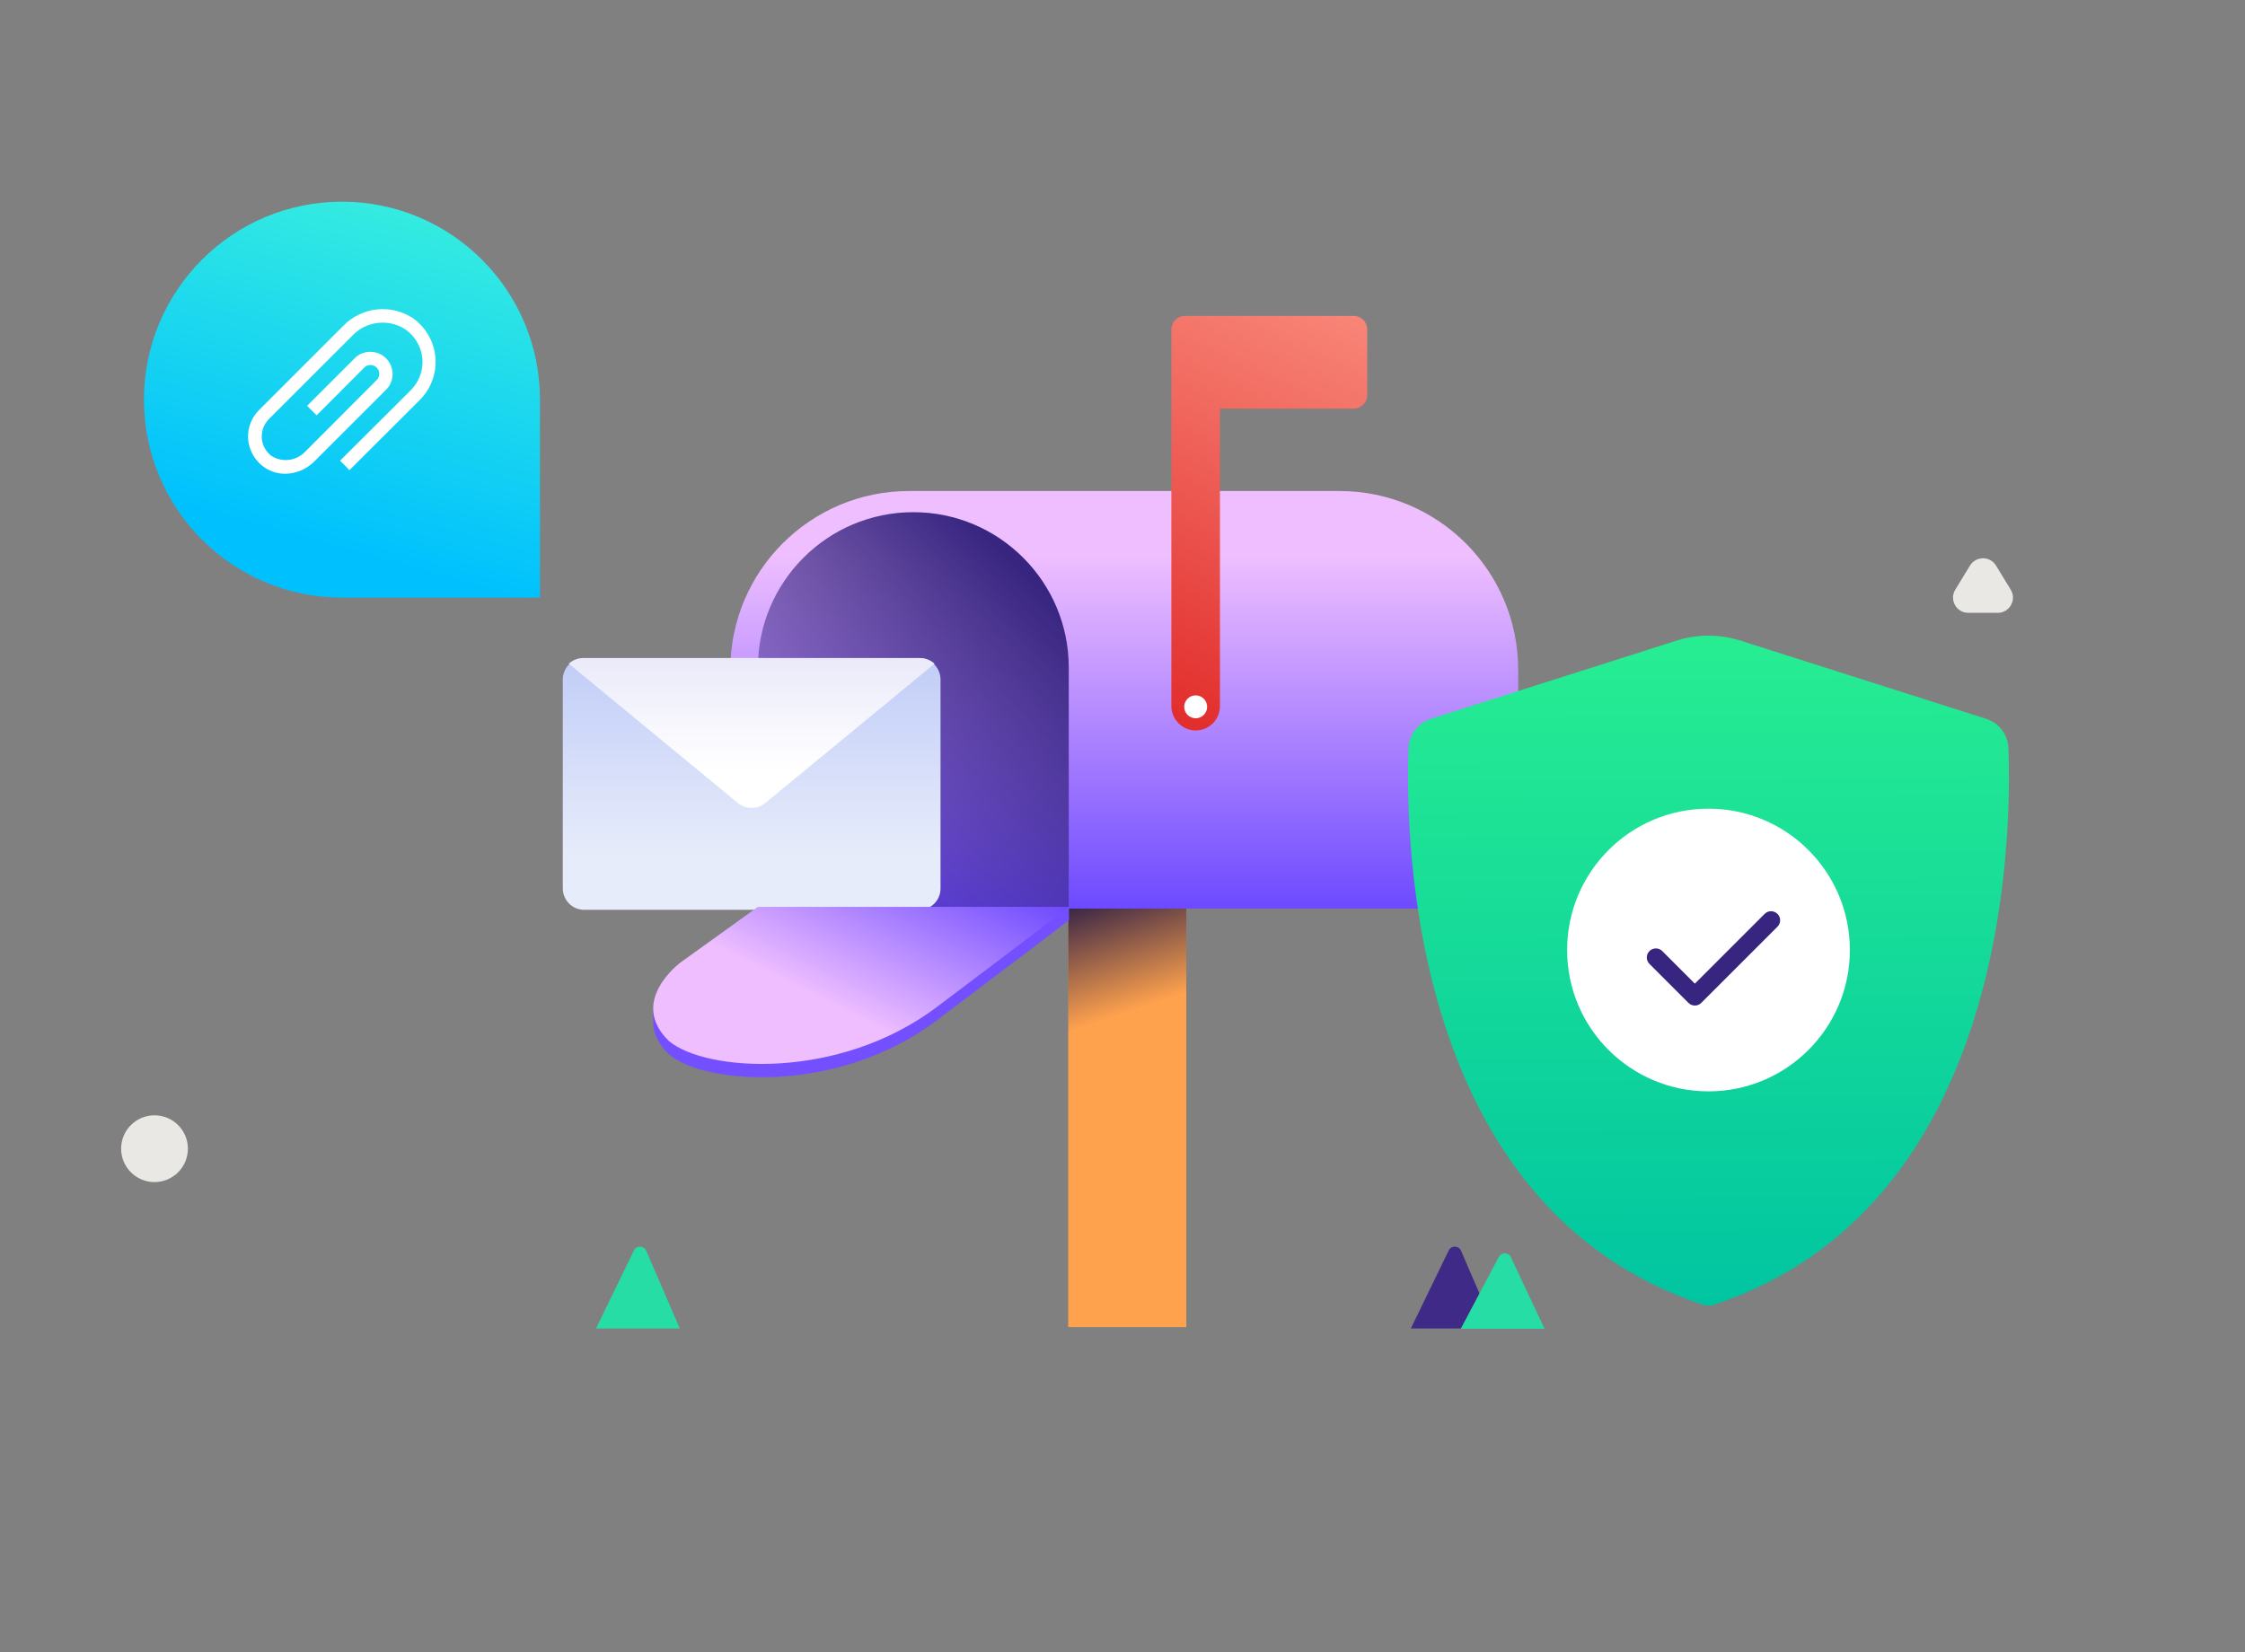 <svg width="375" height="276" viewBox="0 0 375 276" fill="none" xmlns="http://www.w3.org/2000/svg">
    <rect x="0" y="0" width="375" height="276" fill="#808080" stroke="none"/>
    <path d="M25.81 197.491C28.89 197.491 31.387 194.994 31.387 191.914C31.387 188.833 28.89 186.336 25.81 186.336C22.729 186.336 20.232 188.833 20.232 191.914C20.232 194.994 22.729 197.491 25.81 197.491Z" fill="#EAE8E4" />
    <path d="M333.696 102.384C335.683 102.384 336.903 100.209 335.867 98.513L333.407 94.488C332.415 92.865 330.057 92.865 329.065 94.488L326.605 98.513C325.569 100.209 326.789 102.384 328.776 102.384L333.696 102.384Z" fill="#EAE8E4" />
    <path d="M24.048 66.768C24.048 48.503 38.855 33.696 57.12 33.696C75.385 33.696 90.192 48.503 90.192 66.768V99.84H57.12C38.855 99.84 24.048 85.033 24.048 66.768Z" fill="url(#paint0_linear_2761_12545)" />
    <path fill-rule="evenodd" clip-rule="evenodd" d="M68.899 53.109C65.214 50.736 60.365 51.299 57.322 54.453L43.327 68.448C42.01 69.727 41.322 71.52 41.446 73.352C41.589 75.186 42.52 76.869 43.998 77.965C45.05 78.737 46.321 79.153 47.626 79.152C49.46 79.13 51.213 78.391 52.508 77.091L64.6 65C65.939 63.534 65.891 61.275 64.49 59.869C63.089 58.462 60.831 58.404 59.36 59.737L51.298 67.799L52.888 69.388L60.927 61.327C61.514 60.833 62.382 60.87 62.925 61.412C63.467 61.955 63.504 62.823 63.01 63.41L50.94 75.502C49.467 77.019 47.133 77.3 45.342 76.173C44.404 75.462 43.817 74.381 43.731 73.207C43.646 72.032 44.069 70.878 44.894 70.038L58.889 56.043C61.177 53.658 64.825 53.209 67.623 54.968C69.281 56.084 70.357 57.882 70.556 59.872C70.725 61.838 70.02 63.778 68.63 65.179L56.807 76.957L58.374 78.547L70.175 66.769C72.035 64.885 72.967 62.276 72.72 59.641C72.474 57.006 71.075 54.615 68.899 53.109Z" fill="white" />
    <path d="M241.99 208.912C242.413 208.04 243.665 208.068 244.049 208.958L249.654 221.952H235.662L241.99 208.912Z" fill="#3F2B87" />
    <path d="M250.351 210.003C250.788 209.178 251.979 209.206 252.377 210.051L258 222H244L250.351 210.003Z" fill="#27DDA6" />
    <path d="M105.886 208.912C106.309 208.04 107.561 208.068 107.945 208.958L113.55 221.952H99.558L105.886 208.912Z" fill="#27DDA6" />
    <path d="M198.16 132.524H178.437V221.712H198.16V132.524Z" fill="#FFA24D" />
    <path d="M198.161 185.856L178.437 175.198V138.292H198.161V185.856Z" fill="url(#paint1_linear_2761_12545)" />
    <path d="M253.672 151.796H125.701C123.671 151.796 121.992 150.156 121.992 148.087V111.897C121.992 95.384 135.382 82.032 151.857 82.032H223.729C240.242 82.032 253.594 95.423 253.594 111.897V151.796H253.672Z" fill="url(#paint2_linear_2761_12545)" />
    <path d="M178.562 151.507H126.601V111.531C126.601 97.204 138.234 85.57 152.562 85.57C166.889 85.57 178.523 97.204 178.523 111.531V151.507H178.562Z" fill="url(#paint3_linear_2761_12545)" />
    <path d="M153.567 152.003H97.569C95.593 152.003 94.008 150.376 94.008 148.405V113.537C94.008 111.565 95.618 109.939 97.569 109.939H153.543C155.518 109.939 157.103 111.565 157.103 113.537V148.405C157.128 150.401 155.518 152.003 153.567 152.003Z" fill="url(#paint4_linear_2761_12545)" />
    <path d="M123.254 134.157C124.577 135.248 126.512 135.248 127.835 134.157L156.103 110.883C155.466 110.301 154.609 109.938 153.678 109.938H97.436C96.505 109.938 95.647 110.301 95.01 110.883L123.254 134.157Z" fill="url(#paint5_linear_2761_12545)" />
    <path fill-rule="evenodd" clip-rule="evenodd" d="M203.781 68.269H226.114C227.364 68.269 228.379 67.254 228.379 66.005V55.04C228.379 53.791 227.364 52.776 226.114 52.776H197.928C196.679 52.776 195.664 53.791 195.664 55.04V62.31H195.661V117.971C195.661 120.196 197.496 122.031 199.721 122.031C201.986 122.031 203.781 120.196 203.781 117.971V68.269Z" fill="url(#paint6_linear_2761_12545)" />
    <path d="M178.563 151.507H173.527V153.772H126.601L113.679 163.063C113.679 163.063 110.361 165.483 109.385 168.88L109.112 168.568V170.754C109.112 172.432 109.815 174.306 111.727 176.141C117.818 181.294 140.031 182.856 156.467 170.48C172.863 158.105 178.563 153.733 178.563 153.733V151.507Z" fill="#734FFF" />
    <path d="M126.601 151.507L113.678 160.799C113.678 160.799 104.856 167.279 111.727 173.916C117.817 179.069 140.03 180.631 156.466 168.255C172.901 155.88 178.562 151.507 178.562 151.507H126.601Z" fill="url(#paint7_linear_2761_12545)" />
    <path d="M199.722 120.001C200.778 120.001 201.635 119.144 201.635 118.088C201.635 117.031 200.778 116.175 199.722 116.175C198.665 116.175 197.809 117.031 197.809 118.088C197.809 119.144 198.665 120.001 199.722 120.001Z" fill="white" />
    <path d="M331.769 120.095L290.697 107.022C287.239 105.926 283.528 105.926 280.07 107.022L238.998 120.095C236.89 120.769 235.372 122.709 235.287 124.986C234.697 140.757 235.709 201.901 284.54 218.01C285.13 218.178 285.721 218.178 286.227 218.01C335.058 201.901 336.07 140.757 335.48 124.986C335.395 122.709 333.877 120.769 331.769 120.095Z" fill="url(#paint8_linear_2761_12545)" />
    <path d="M285.383 182.334C298.425 182.334 308.998 171.762 308.998 158.72C308.998 145.678 298.425 135.105 285.383 135.105C272.342 135.105 261.769 145.678 261.769 158.72C261.769 171.762 272.342 182.334 285.383 182.334Z" fill="white" />
    <path fill-rule="evenodd" clip-rule="evenodd" d="M296.905 152.682C297.496 153.274 297.496 154.233 296.905 154.825L284.178 167.552C283.586 168.144 282.626 168.144 282.034 167.552L275.522 161.04C274.93 160.448 274.93 159.488 275.522 158.896C276.114 158.304 277.074 158.304 277.666 158.896L283.106 164.337L294.761 152.682C295.353 152.09 296.313 152.09 296.905 152.682Z" fill="#372580" />
    <defs>
        <linearGradient id="paint0_linear_2761_12545" x1="85.104" y1="13.98" x2="62.844" y2="93.48" gradientUnits="userSpaceOnUse">
            <stop stop-color="#4CFED3" />
            <stop offset="1" stop-color="#00C1FE" />
        </linearGradient>
        <linearGradient id="paint1_linear_2761_12545" x1="184.516" y1="144.996" x2="192.148" y2="167.892" gradientUnits="userSpaceOnUse">
            <stop stop-color="#0D0A44" />
            <stop offset="1" stop-color="#0D0A44" stop-opacity="0" />
        </linearGradient>
        <linearGradient id="paint2_linear_2761_12545" x1="187.832" y1="92.997" x2="187.832" y2="151.796" gradientUnits="userSpaceOnUse">
            <stop stop-color="#EEBEFF" />
            <stop offset="1" stop-color="#6D4AFF" />
        </linearGradient>
        <linearGradient id="paint3_linear_2761_12545" x1="171.073" y1="95.325" x2="114.777" y2="151.621" gradientUnits="userSpaceOnUse">
            <stop stop-color="#372580" />
            <stop offset="1" stop-color="#372580" stop-opacity="0" />
        </linearGradient>
        <linearGradient id="paint4_linear_2761_12545" x1="125.556" y1="109.939" x2="125.556" y2="142.989" gradientUnits="userSpaceOnUse">
            <stop stop-color="#C1CDF8" />
            <stop offset="1" stop-color="#E7ECFA" />
        </linearGradient>
        <linearGradient id="paint5_linear_2761_12545" x1="125.557" y1="99.422" x2="125.557" y2="128.466" gradientUnits="userSpaceOnUse">
            <stop stop-color="#DEDEF7" />
            <stop offset="1" stop-color="white" />
        </linearGradient>
        <linearGradient id="paint6_linear_2761_12545" x1="228.023" y1="46.23" x2="192.02" y2="125.437" gradientUnits="userSpaceOnUse">
            <stop stop-color="#FA8D7E" />
            <stop offset="1" stop-color="#E02626" />
        </linearGradient>
        <linearGradient id="paint7_linear_2761_12545" x1="127.213" y1="162.095" x2="141.614" y2="133.292" gradientUnits="userSpaceOnUse">
            <stop stop-color="#EEBEFF" />
            <stop offset="1" stop-color="#6D4AFF" />
        </linearGradient>
        <linearGradient id="paint8_linear_2761_12545" x1="290.585" y1="98.038" x2="291.168" y2="218.136" gradientUnits="userSpaceOnUse">
            <stop stop-color="#2AF091" />
            <stop offset="1" stop-color="#00C5A1" />
        </linearGradient>
    </defs>
</svg>
    